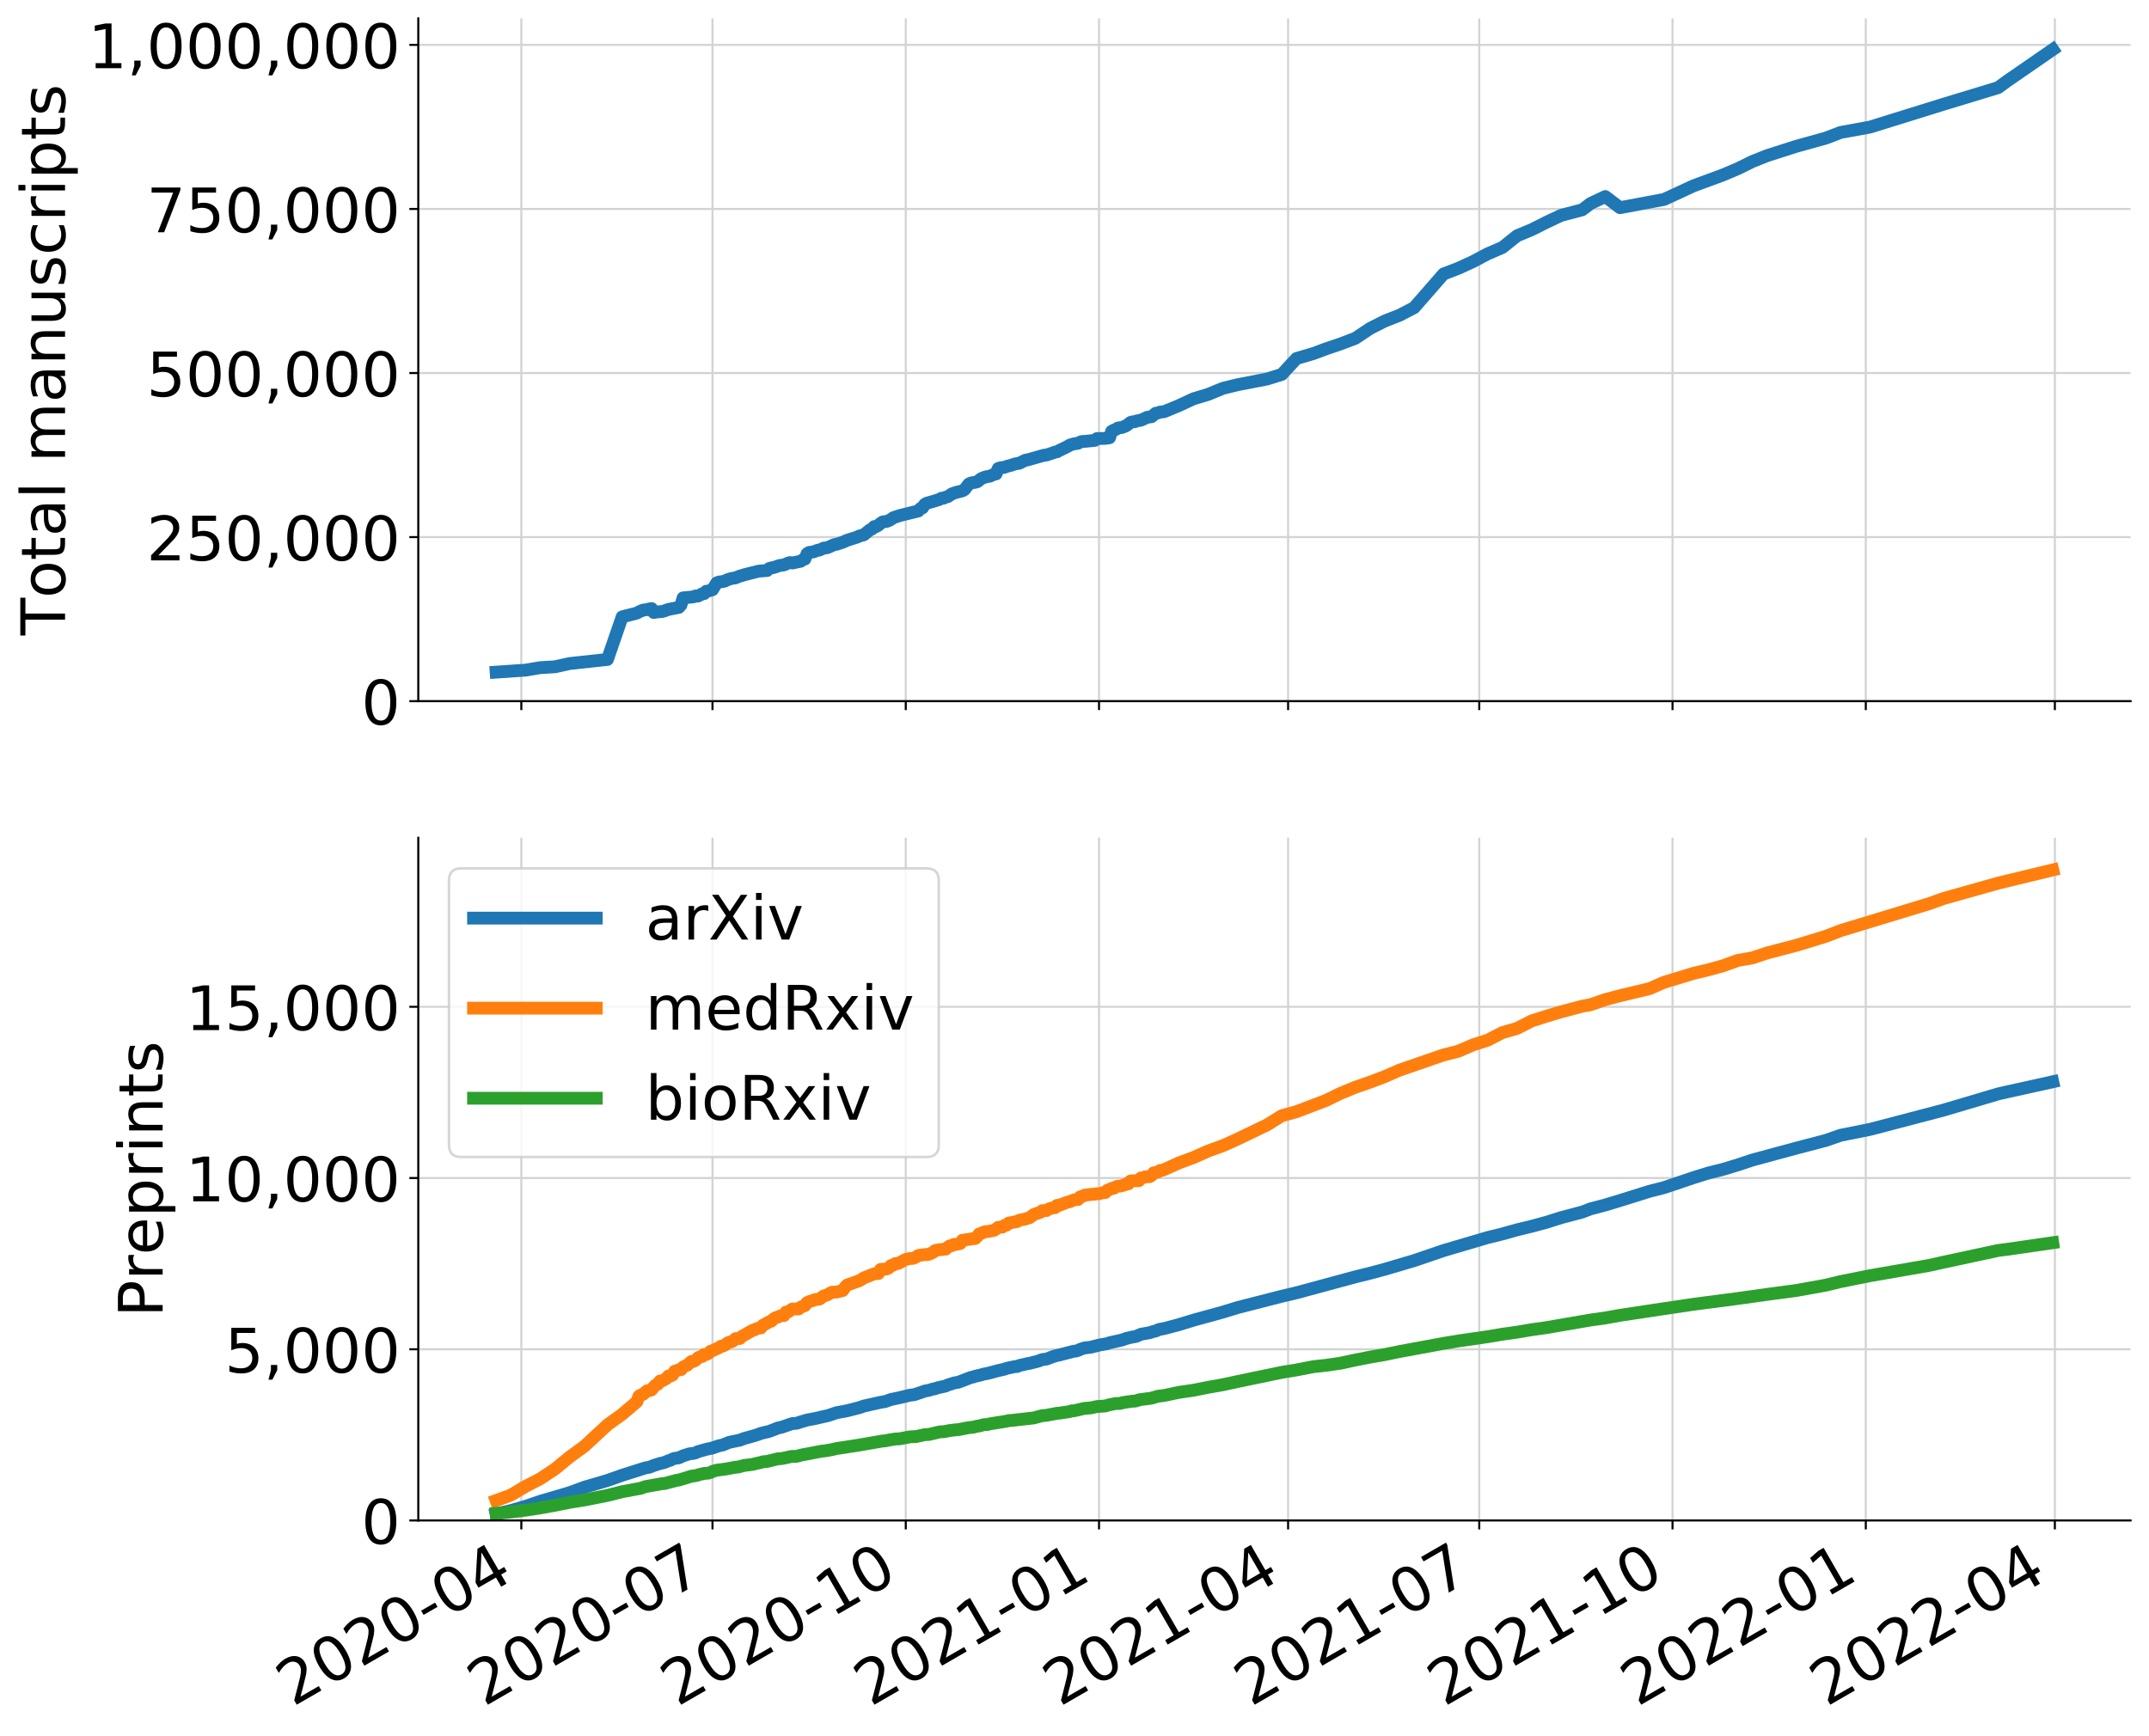 <?xml version="1.0" encoding="utf-8" standalone="no"?>
<!DOCTYPE svg PUBLIC "-//W3C//DTD SVG 1.1//EN"
  "http://www.w3.org/Graphics/SVG/1.1/DTD/svg11.dtd">
<!-- Created with matplotlib (https://matplotlib.org/) -->
<svg height="679.175pt" version="1.1" viewBox="0 0 840.372 679.175" width="840.372pt" xmlns="http://www.w3.org/2000/svg" xmlns:xlink="http://www.w3.org/1999/xlink">
 <defs>
  <style type="text/css">
*{stroke-linecap:butt;stroke-linejoin:round;}
  </style>
 </defs>
 <g id="figure_1">
  <g id="patch_1">
   <path d="M -0 679.175 
L 840.372 679.175 
L 840.372 0 
L -0 0 
z
" style="fill:#ffffff;"/>
  </g>
  <g id="axes_1">
   <g id="patch_2">
    <path d="M 163.572 274.255 
L 833.173 274.255 
L 833.173 7.2 
L 163.572 7.2 
z
" style="fill:#ffffff;"/>
   </g>
   <g id="matplotlib.axis_1">
    <g id="xtick_1">
     <g id="line2d_1">
      <path clip-path="url(#p33684231c6)" d="M 203.867 274.255 
L 203.867 7.2 
" style="fill:none;stroke:#d3d3d3;stroke-linecap:square;stroke-width:0.8;"/>
     </g>
     <g id="line2d_2">
      <defs>
       <path d="M 0 0 
L 0 3.5 
" id="m4f87664463" style="stroke:#000000;stroke-width:0.8;"/>
      </defs>
      <g>
       <use style="stroke:#000000;stroke-width:0.8;" x="203.867" xlink:href="#m4f87664463" y="274.255"/>
      </g>
     </g>
    </g>
    <g id="xtick_2">
     <g id="line2d_3">
      <path clip-path="url(#p33684231c6)" d="M 278.623 274.255 
L 278.623 7.2 
" style="fill:none;stroke:#d3d3d3;stroke-linecap:square;stroke-width:0.8;"/>
     </g>
     <g id="line2d_4">
      <g>
       <use style="stroke:#000000;stroke-width:0.8;" x="278.623" xlink:href="#m4f87664463" y="274.255"/>
      </g>
     </g>
    </g>
    <g id="xtick_3">
     <g id="line2d_5">
      <path clip-path="url(#p33684231c6)" d="M 354.2 274.255 
L 354.2 7.2 
" style="fill:none;stroke:#d3d3d3;stroke-linecap:square;stroke-width:0.8;"/>
     </g>
     <g id="line2d_6">
      <g>
       <use style="stroke:#000000;stroke-width:0.8;" x="354.2" xlink:href="#m4f87664463" y="274.255"/>
      </g>
     </g>
    </g>
    <g id="xtick_4">
     <g id="line2d_7">
      <path clip-path="url(#p33684231c6)" d="M 429.778 274.255 
L 429.778 7.2 
" style="fill:none;stroke:#d3d3d3;stroke-linecap:square;stroke-width:0.8;"/>
     </g>
     <g id="line2d_8">
      <g>
       <use style="stroke:#000000;stroke-width:0.8;" x="429.778" xlink:href="#m4f87664463" y="274.255"/>
      </g>
     </g>
    </g>
    <g id="xtick_5">
     <g id="line2d_9">
      <path clip-path="url(#p33684231c6)" d="M 503.712 274.255 
L 503.712 7.2 
" style="fill:none;stroke:#d3d3d3;stroke-linecap:square;stroke-width:0.8;"/>
     </g>
     <g id="line2d_10">
      <g>
       <use style="stroke:#000000;stroke-width:0.8;" x="503.712" xlink:href="#m4f87664463" y="274.255"/>
      </g>
     </g>
    </g>
    <g id="xtick_6">
     <g id="line2d_11">
      <path clip-path="url(#p33684231c6)" d="M 578.468 274.255 
L 578.468 7.2 
" style="fill:none;stroke:#d3d3d3;stroke-linecap:square;stroke-width:0.8;"/>
     </g>
     <g id="line2d_12">
      <g>
       <use style="stroke:#000000;stroke-width:0.8;" x="578.468" xlink:href="#m4f87664463" y="274.255"/>
      </g>
     </g>
    </g>
    <g id="xtick_7">
     <g id="line2d_13">
      <path clip-path="url(#p33684231c6)" d="M 654.046 274.255 
L 654.046 7.2 
" style="fill:none;stroke:#d3d3d3;stroke-linecap:square;stroke-width:0.8;"/>
     </g>
     <g id="line2d_14">
      <g>
       <use style="stroke:#000000;stroke-width:0.8;" x="654.046" xlink:href="#m4f87664463" y="274.255"/>
      </g>
     </g>
    </g>
    <g id="xtick_8">
     <g id="line2d_15">
      <path clip-path="url(#p33684231c6)" d="M 729.623 274.255 
L 729.623 7.2 
" style="fill:none;stroke:#d3d3d3;stroke-linecap:square;stroke-width:0.8;"/>
     </g>
     <g id="line2d_16">
      <g>
       <use style="stroke:#000000;stroke-width:0.8;" x="729.623" xlink:href="#m4f87664463" y="274.255"/>
      </g>
     </g>
    </g>
    <g id="xtick_9">
     <g id="line2d_17">
      <path clip-path="url(#p33684231c6)" d="M 803.558 274.255 
L 803.558 7.2 
" style="fill:none;stroke:#d3d3d3;stroke-linecap:square;stroke-width:0.8;"/>
     </g>
     <g id="line2d_18">
      <g>
       <use style="stroke:#000000;stroke-width:0.8;" x="803.558" xlink:href="#m4f87664463" y="274.255"/>
      </g>
     </g>
    </g>
   </g>
   <g id="matplotlib.axis_2">
    <g id="ytick_1">
     <g id="line2d_19">
      <path clip-path="url(#p33684231c6)" d="M 163.572 274.255 
L 833.173 274.255 
" style="fill:none;stroke:#d3d3d3;stroke-linecap:square;stroke-width:0.8;"/>
     </g>
     <g id="line2d_20">
      <defs>
       <path d="M 0 0 
L -3.5 0 
" id="ma3b018ac2d" style="stroke:#000000;stroke-width:0.8;"/>
      </defs>
      <g>
       <use style="stroke:#000000;stroke-width:0.8;" x="163.572" xlink:href="#ma3b018ac2d" y="274.255"/>
      </g>
     </g>
     <g id="text_1">
      <!-- 0 -->
      <defs>
       <path d="M 31.781 66.406 
Q 24.172 66.406 20.328 58.906 
Q 16.5 51.422 16.5 36.375 
Q 16.5 21.391 20.328 13.891 
Q 24.172 6.391 31.781 6.391 
Q 39.453 6.391 43.281 13.891 
Q 47.125 21.391 47.125 36.375 
Q 47.125 51.422 43.281 58.906 
Q 39.453 66.406 31.781 66.406 
z
M 31.781 74.219 
Q 44.047 74.219 50.516 64.516 
Q 56.984 54.828 56.984 36.375 
Q 56.984 17.969 50.516 8.266 
Q 44.047 -1.422 31.781 -1.422 
Q 19.531 -1.422 13.062 8.266 
Q 6.594 17.969 6.594 36.375 
Q 6.594 54.828 13.062 64.516 
Q 19.531 74.219 31.781 74.219 
z
" id="DejaVuSans-48"/>
      </defs>
      <g transform="translate(141.303 283.373)scale(0.24 -0.24)">
       <use xlink:href="#DejaVuSans-48"/>
      </g>
     </g>
    </g>
    <g id="ytick_2">
     <g id="line2d_21">
      <path clip-path="url(#p33684231c6)" d="M 163.572 210.081 
L 833.173 210.081 
" style="fill:none;stroke:#d3d3d3;stroke-linecap:square;stroke-width:0.8;"/>
     </g>
     <g id="line2d_22">
      <g>
       <use style="stroke:#000000;stroke-width:0.8;" x="163.572" xlink:href="#ma3b018ac2d" y="210.081"/>
      </g>
     </g>
     <g id="text_2">
      <!-- 250,000 -->
      <defs>
       <path d="M 19.188 8.297 
L 53.609 8.297 
L 53.609 0 
L 7.328 0 
L 7.328 8.297 
Q 12.938 14.109 22.625 23.891 
Q 32.328 33.688 34.812 36.531 
Q 39.547 41.844 41.422 45.531 
Q 43.312 49.219 43.312 52.781 
Q 43.312 58.594 39.234 62.25 
Q 35.156 65.922 28.609 65.922 
Q 23.969 65.922 18.812 64.312 
Q 13.672 62.703 7.812 59.422 
L 7.812 69.391 
Q 13.766 71.781 18.938 73 
Q 24.125 74.219 28.422 74.219 
Q 39.75 74.219 46.484 68.547 
Q 53.219 62.891 53.219 53.422 
Q 53.219 48.922 51.531 44.891 
Q 49.859 40.875 45.406 35.406 
Q 44.188 33.984 37.641 27.219 
Q 31.109 20.453 19.188 8.297 
z
" id="DejaVuSans-50"/>
       <path d="M 10.797 72.906 
L 49.516 72.906 
L 49.516 64.594 
L 19.828 64.594 
L 19.828 46.734 
Q 21.969 47.469 24.109 47.828 
Q 26.266 48.188 28.422 48.188 
Q 40.625 48.188 47.75 41.5 
Q 54.891 34.812 54.891 23.391 
Q 54.891 11.625 47.562 5.094 
Q 40.234 -1.422 26.906 -1.422 
Q 22.312 -1.422 17.547 -0.641 
Q 12.797 0.141 7.719 1.703 
L 7.719 11.625 
Q 12.109 9.234 16.797 8.062 
Q 21.484 6.891 26.703 6.891 
Q 35.156 6.891 40.078 11.328 
Q 45.016 15.766 45.016 23.391 
Q 45.016 31 40.078 35.438 
Q 35.156 39.891 26.703 39.891 
Q 22.75 39.891 18.812 39.016 
Q 14.891 38.141 10.797 36.281 
z
" id="DejaVuSans-53"/>
       <path d="M 11.719 12.406 
L 22.016 12.406 
L 22.016 4 
L 14.016 -11.625 
L 7.719 -11.625 
L 11.719 4 
z
" id="DejaVuSans-44"/>
      </defs>
      <g transform="translate(57.325 219.199)scale(0.24 -0.24)">
       <use xlink:href="#DejaVuSans-50"/>
       <use x="63.623" xlink:href="#DejaVuSans-53"/>
       <use x="127.246" xlink:href="#DejaVuSans-48"/>
       <use x="190.869" xlink:href="#DejaVuSans-44"/>
       <use x="222.656" xlink:href="#DejaVuSans-48"/>
       <use x="286.279" xlink:href="#DejaVuSans-48"/>
       <use x="349.902" xlink:href="#DejaVuSans-48"/>
      </g>
     </g>
    </g>
    <g id="ytick_3">
     <g id="line2d_23">
      <path clip-path="url(#p33684231c6)" d="M 163.572 145.907 
L 833.173 145.907 
" style="fill:none;stroke:#d3d3d3;stroke-linecap:square;stroke-width:0.8;"/>
     </g>
     <g id="line2d_24">
      <g>
       <use style="stroke:#000000;stroke-width:0.8;" x="163.572" xlink:href="#ma3b018ac2d" y="145.907"/>
      </g>
     </g>
     <g id="text_3">
      <!-- 500,000 -->
      <g transform="translate(57.325 155.025)scale(0.24 -0.24)">
       <use xlink:href="#DejaVuSans-53"/>
       <use x="63.623" xlink:href="#DejaVuSans-48"/>
       <use x="127.246" xlink:href="#DejaVuSans-48"/>
       <use x="190.869" xlink:href="#DejaVuSans-44"/>
       <use x="222.656" xlink:href="#DejaVuSans-48"/>
       <use x="286.279" xlink:href="#DejaVuSans-48"/>
       <use x="349.902" xlink:href="#DejaVuSans-48"/>
      </g>
     </g>
    </g>
    <g id="ytick_4">
     <g id="line2d_25">
      <path clip-path="url(#p33684231c6)" d="M 163.572 81.733 
L 833.173 81.733 
" style="fill:none;stroke:#d3d3d3;stroke-linecap:square;stroke-width:0.8;"/>
     </g>
     <g id="line2d_26">
      <g>
       <use style="stroke:#000000;stroke-width:0.8;" x="163.572" xlink:href="#ma3b018ac2d" y="81.733"/>
      </g>
     </g>
     <g id="text_4">
      <!-- 750,000 -->
      <defs>
       <path d="M 8.203 72.906 
L 55.078 72.906 
L 55.078 68.703 
L 28.609 0 
L 18.312 0 
L 43.219 64.594 
L 8.203 64.594 
z
" id="DejaVuSans-55"/>
      </defs>
      <g transform="translate(57.325 90.851)scale(0.24 -0.24)">
       <use xlink:href="#DejaVuSans-55"/>
       <use x="63.623" xlink:href="#DejaVuSans-53"/>
       <use x="127.246" xlink:href="#DejaVuSans-48"/>
       <use x="190.869" xlink:href="#DejaVuSans-44"/>
       <use x="222.656" xlink:href="#DejaVuSans-48"/>
       <use x="286.279" xlink:href="#DejaVuSans-48"/>
       <use x="349.902" xlink:href="#DejaVuSans-48"/>
      </g>
     </g>
    </g>
    <g id="ytick_5">
     <g id="line2d_27">
      <path clip-path="url(#p33684231c6)" d="M 163.572 17.559 
L 833.173 17.559 
" style="fill:none;stroke:#d3d3d3;stroke-linecap:square;stroke-width:0.8;"/>
     </g>
     <g id="line2d_28">
      <g>
       <use style="stroke:#000000;stroke-width:0.8;" x="163.572" xlink:href="#ma3b018ac2d" y="17.559"/>
      </g>
     </g>
     <g id="text_5">
      <!-- 1,000,000 -->
      <defs>
       <path d="M 12.406 8.297 
L 28.516 8.297 
L 28.516 63.922 
L 10.984 60.406 
L 10.984 69.391 
L 28.422 72.906 
L 38.281 72.906 
L 38.281 8.297 
L 54.391 8.297 
L 54.391 0 
L 12.406 0 
z
" id="DejaVuSans-49"/>
      </defs>
      <g transform="translate(34.428 26.677)scale(0.24 -0.24)">
       <use xlink:href="#DejaVuSans-49"/>
       <use x="63.623" xlink:href="#DejaVuSans-44"/>
       <use x="95.41" xlink:href="#DejaVuSans-48"/>
       <use x="159.033" xlink:href="#DejaVuSans-48"/>
       <use x="222.656" xlink:href="#DejaVuSans-48"/>
       <use x="286.279" xlink:href="#DejaVuSans-44"/>
       <use x="318.066" xlink:href="#DejaVuSans-48"/>
       <use x="381.689" xlink:href="#DejaVuSans-48"/>
       <use x="445.312" xlink:href="#DejaVuSans-48"/>
      </g>
     </g>
    </g>
    <g id="text_6">
     <!-- Total manuscripts -->
     <defs>
      <path d="M -0.297 72.906 
L 61.375 72.906 
L 61.375 64.594 
L 35.5 64.594 
L 35.5 0 
L 25.594 0 
L 25.594 64.594 
L -0.297 64.594 
z
" id="DejaVuSans-84"/>
      <path d="M 30.609 48.391 
Q 23.391 48.391 19.188 42.75 
Q 14.984 37.109 14.984 27.297 
Q 14.984 17.484 19.156 11.844 
Q 23.344 6.203 30.609 6.203 
Q 37.797 6.203 41.984 11.859 
Q 46.188 17.531 46.188 27.297 
Q 46.188 37.016 41.984 42.703 
Q 37.797 48.391 30.609 48.391 
z
M 30.609 56 
Q 42.328 56 49.016 48.375 
Q 55.719 40.766 55.719 27.297 
Q 55.719 13.875 49.016 6.219 
Q 42.328 -1.422 30.609 -1.422 
Q 18.844 -1.422 12.172 6.219 
Q 5.516 13.875 5.516 27.297 
Q 5.516 40.766 12.172 48.375 
Q 18.844 56 30.609 56 
z
" id="DejaVuSans-111"/>
      <path d="M 18.312 70.219 
L 18.312 54.688 
L 36.812 54.688 
L 36.812 47.703 
L 18.312 47.703 
L 18.312 18.016 
Q 18.312 11.328 20.141 9.422 
Q 21.969 7.516 27.594 7.516 
L 36.812 7.516 
L 36.812 0 
L 27.594 0 
Q 17.188 0 13.234 3.875 
Q 9.281 7.766 9.281 18.016 
L 9.281 47.703 
L 2.688 47.703 
L 2.688 54.688 
L 9.281 54.688 
L 9.281 70.219 
z
" id="DejaVuSans-116"/>
      <path d="M 34.281 27.484 
Q 23.391 27.484 19.188 25 
Q 14.984 22.516 14.984 16.5 
Q 14.984 11.719 18.141 8.906 
Q 21.297 6.109 26.703 6.109 
Q 34.188 6.109 38.703 11.406 
Q 43.219 16.703 43.219 25.484 
L 43.219 27.484 
z
M 52.203 31.203 
L 52.203 0 
L 43.219 0 
L 43.219 8.297 
Q 40.141 3.328 35.547 0.953 
Q 30.953 -1.422 24.312 -1.422 
Q 15.922 -1.422 10.953 3.297 
Q 6 8.016 6 15.922 
Q 6 25.141 12.172 29.828 
Q 18.359 34.516 30.609 34.516 
L 43.219 34.516 
L 43.219 35.406 
Q 43.219 41.609 39.141 45 
Q 35.062 48.391 27.688 48.391 
Q 23 48.391 18.547 47.266 
Q 14.109 46.141 10.016 43.891 
L 10.016 52.203 
Q 14.938 54.109 19.578 55.047 
Q 24.219 56 28.609 56 
Q 40.484 56 46.344 49.844 
Q 52.203 43.703 52.203 31.203 
z
" id="DejaVuSans-97"/>
      <path d="M 9.422 75.984 
L 18.406 75.984 
L 18.406 0 
L 9.422 0 
z
" id="DejaVuSans-108"/>
      <path id="DejaVuSans-32"/>
      <path d="M 52 44.188 
Q 55.375 50.25 60.062 53.125 
Q 64.75 56 71.094 56 
Q 79.641 56 84.281 50.016 
Q 88.922 44.047 88.922 33.016 
L 88.922 0 
L 79.891 0 
L 79.891 32.719 
Q 79.891 40.578 77.094 44.375 
Q 74.312 48.188 68.609 48.188 
Q 61.625 48.188 57.562 43.547 
Q 53.516 38.922 53.516 30.906 
L 53.516 0 
L 44.484 0 
L 44.484 32.719 
Q 44.484 40.625 41.703 44.406 
Q 38.922 48.188 33.109 48.188 
Q 26.219 48.188 22.156 43.531 
Q 18.109 38.875 18.109 30.906 
L 18.109 0 
L 9.078 0 
L 9.078 54.688 
L 18.109 54.688 
L 18.109 46.188 
Q 21.188 51.219 25.484 53.609 
Q 29.781 56 35.688 56 
Q 41.656 56 45.828 52.969 
Q 50 49.953 52 44.188 
z
" id="DejaVuSans-109"/>
      <path d="M 54.891 33.016 
L 54.891 0 
L 45.906 0 
L 45.906 32.719 
Q 45.906 40.484 42.875 44.328 
Q 39.844 48.188 33.797 48.188 
Q 26.516 48.188 22.312 43.547 
Q 18.109 38.922 18.109 30.906 
L 18.109 0 
L 9.078 0 
L 9.078 54.688 
L 18.109 54.688 
L 18.109 46.188 
Q 21.344 51.125 25.703 53.562 
Q 30.078 56 35.797 56 
Q 45.219 56 50.047 50.172 
Q 54.891 44.344 54.891 33.016 
z
" id="DejaVuSans-110"/>
      <path d="M 8.5 21.578 
L 8.5 54.688 
L 17.484 54.688 
L 17.484 21.922 
Q 17.484 14.156 20.5 10.266 
Q 23.531 6.391 29.594 6.391 
Q 36.859 6.391 41.078 11.031 
Q 45.312 15.672 45.312 23.688 
L 45.312 54.688 
L 54.297 54.688 
L 54.297 0 
L 45.312 0 
L 45.312 8.406 
Q 42.047 3.422 37.719 1 
Q 33.406 -1.422 27.688 -1.422 
Q 18.266 -1.422 13.375 4.438 
Q 8.5 10.297 8.5 21.578 
z
M 31.109 56 
z
" id="DejaVuSans-117"/>
      <path d="M 44.281 53.078 
L 44.281 44.578 
Q 40.484 46.531 36.375 47.5 
Q 32.281 48.484 27.875 48.484 
Q 21.188 48.484 17.844 46.438 
Q 14.5 44.391 14.5 40.281 
Q 14.5 37.156 16.891 35.375 
Q 19.281 33.594 26.516 31.984 
L 29.594 31.297 
Q 39.156 29.25 43.188 25.516 
Q 47.219 21.781 47.219 15.094 
Q 47.219 7.469 41.188 3.016 
Q 35.156 -1.422 24.609 -1.422 
Q 20.219 -1.422 15.453 -0.562 
Q 10.688 0.297 5.422 2 
L 5.422 11.281 
Q 10.406 8.688 15.234 7.391 
Q 20.062 6.109 24.812 6.109 
Q 31.156 6.109 34.562 8.281 
Q 37.984 10.453 37.984 14.406 
Q 37.984 18.062 35.516 20.016 
Q 33.062 21.969 24.703 23.781 
L 21.578 24.516 
Q 13.234 26.266 9.516 29.906 
Q 5.812 33.547 5.812 39.891 
Q 5.812 47.609 11.281 51.797 
Q 16.75 56 26.812 56 
Q 31.781 56 36.172 55.266 
Q 40.578 54.547 44.281 53.078 
z
" id="DejaVuSans-115"/>
      <path d="M 48.781 52.594 
L 48.781 44.188 
Q 44.969 46.297 41.141 47.344 
Q 37.312 48.391 33.406 48.391 
Q 24.656 48.391 19.812 42.844 
Q 14.984 37.312 14.984 27.297 
Q 14.984 17.281 19.812 11.734 
Q 24.656 6.203 33.406 6.203 
Q 37.312 6.203 41.141 7.25 
Q 44.969 8.297 48.781 10.406 
L 48.781 2.094 
Q 45.016 0.344 40.984 -0.531 
Q 36.969 -1.422 32.422 -1.422 
Q 20.062 -1.422 12.781 6.344 
Q 5.516 14.109 5.516 27.297 
Q 5.516 40.672 12.859 48.328 
Q 20.219 56 33.016 56 
Q 37.156 56 41.109 55.141 
Q 45.062 54.297 48.781 52.594 
z
" id="DejaVuSans-99"/>
      <path d="M 41.109 46.297 
Q 39.594 47.172 37.812 47.578 
Q 36.031 48 33.891 48 
Q 26.266 48 22.188 43.047 
Q 18.109 38.094 18.109 28.812 
L 18.109 0 
L 9.078 0 
L 9.078 54.688 
L 18.109 54.688 
L 18.109 46.188 
Q 20.953 51.172 25.484 53.578 
Q 30.031 56 36.531 56 
Q 37.453 56 38.578 55.875 
Q 39.703 55.766 41.062 55.516 
z
" id="DejaVuSans-114"/>
      <path d="M 9.422 54.688 
L 18.406 54.688 
L 18.406 0 
L 9.422 0 
z
M 9.422 75.984 
L 18.406 75.984 
L 18.406 64.594 
L 9.422 64.594 
z
" id="DejaVuSans-105"/>
      <path d="M 18.109 8.203 
L 18.109 -20.797 
L 9.078 -20.797 
L 9.078 54.688 
L 18.109 54.688 
L 18.109 46.391 
Q 20.953 51.266 25.266 53.625 
Q 29.594 56 35.594 56 
Q 45.562 56 51.781 48.094 
Q 58.016 40.188 58.016 27.297 
Q 58.016 14.406 51.781 6.484 
Q 45.562 -1.422 35.594 -1.422 
Q 29.594 -1.422 25.266 0.953 
Q 20.953 3.328 18.109 8.203 
z
M 48.688 27.297 
Q 48.688 37.203 44.609 42.844 
Q 40.531 48.484 33.406 48.484 
Q 26.266 48.484 22.188 42.844 
Q 18.109 37.203 18.109 27.297 
Q 18.109 17.391 22.188 11.75 
Q 26.266 6.109 33.406 6.109 
Q 40.531 6.109 44.609 11.75 
Q 48.688 17.391 48.688 27.297 
z
" id="DejaVuSans-112"/>
     </defs>
     <g transform="translate(25.436 248.515)rotate(-90)scale(0.24 -0.24)">
      <use xlink:href="#DejaVuSans-84"/>
      <use x="60.818" xlink:href="#DejaVuSans-111"/>
      <use x="122" xlink:href="#DejaVuSans-116"/>
      <use x="161.209" xlink:href="#DejaVuSans-97"/>
      <use x="222.488" xlink:href="#DejaVuSans-108"/>
      <use x="250.271" xlink:href="#DejaVuSans-32"/>
      <use x="282.059" xlink:href="#DejaVuSans-109"/>
      <use x="379.471" xlink:href="#DejaVuSans-97"/>
      <use x="440.75" xlink:href="#DejaVuSans-110"/>
      <use x="504.129" xlink:href="#DejaVuSans-117"/>
      <use x="567.508" xlink:href="#DejaVuSans-115"/>
      <use x="619.607" xlink:href="#DejaVuSans-99"/>
      <use x="674.588" xlink:href="#DejaVuSans-114"/>
      <use x="715.701" xlink:href="#DejaVuSans-105"/>
      <use x="743.484" xlink:href="#DejaVuSans-112"/>
      <use x="806.961" xlink:href="#DejaVuSans-116"/>
      <use x="846.17" xlink:href="#DejaVuSans-115"/>
     </g>
    </g>
   </g>
   <g id="line2d_29">
    <path clip-path="url(#p33684231c6)" d="M 194.009 262.903 
L 205.51 262.113 
L 211.26 261.143 
L 217.011 260.804 
L 222.761 259.529 
L 237.548 257.936 
L 243.299 241.271 
L 249.049 239.804 
L 249.87 239.327 
L 251.513 238.623 
L 252.335 238.558 
L 253.978 238.181 
L 254.799 238.033 
L 255.621 239.562 
L 257.264 239.323 
L 258.907 239.194 
L 259.728 238.982 
L 261.371 238.371 
L 265.479 237.571 
L 266.3 236.642 
L 267.122 233.852 
L 271.229 233.454 
L 272.051 233.092 
L 272.872 233.162 
L 273.694 232.782 
L 274.515 232.274 
L 275.337 232.199 
L 276.158 231.266 
L 276.98 231.175 
L 278.623 230.662 
L 280.266 228.01 
L 281.087 227.676 
L 282.73 227.452 
L 283.552 227.243 
L 284.373 226.784 
L 286.016 226.271 
L 287.659 226.012 
L 289.302 225.316 
L 290.124 225.135 
L 290.945 224.838 
L 296.696 223.396 
L 299.982 223.149 
L 300.803 222.366 
L 301.625 222.113 
L 302.446 222.011 
L 304.089 221.45 
L 304.911 221.185 
L 306.554 220.966 
L 308.197 220.245 
L 309.018 220.032 
L 309.84 220.211 
L 313.126 219.525 
L 313.947 218.93 
L 314.769 218.659 
L 315.59 216.587 
L 316.412 216.084 
L 318.055 215.87 
L 319.697 215.242 
L 320.519 215.132 
L 322.162 214.372 
L 322.983 214.306 
L 323.805 214.115 
L 326.269 212.988 
L 327.091 212.904 
L 329.555 212.092 
L 331.198 211.35 
L 335.306 210.038 
L 336.127 209.636 
L 337.77 209.194 
L 340.235 207.223 
L 341.056 206.868 
L 341.878 205.955 
L 342.699 205.929 
L 343.521 205.418 
L 344.342 204.707 
L 345.164 204.166 
L 346.807 203.912 
L 347.628 203.594 
L 348.45 203.145 
L 349.271 202.515 
L 351.736 201.683 
L 359.129 199.858 
L 359.951 198.889 
L 360.772 198.647 
L 361.594 197.292 
L 362.415 196.818 
L 364.88 196.129 
L 367.344 195.357 
L 368.166 194.883 
L 368.987 194.852 
L 369.809 194.465 
L 370.63 194.264 
L 372.273 193.152 
L 373.916 192.59 
L 376.381 191.979 
L 377.202 191.485 
L 378.845 189.339 
L 379.667 188.914 
L 381.31 188.651 
L 382.131 188.446 
L 383.774 187.175 
L 385.417 186.538 
L 387.06 186.269 
L 388.703 185.522 
L 389.525 185.371 
L 390.346 183.255 
L 391.167 182.987 
L 392.81 182.772 
L 393.632 182.442 
L 395.275 182.02 
L 396.918 181.456 
L 398.561 181.205 
L 401.025 179.987 
L 401.847 179.881 
L 407.597 178.248 
L 408.419 178.022 
L 409.24 177.97 
L 411.705 177.161 
L 412.526 176.818 
L 413.348 176.717 
L 414.169 176.244 
L 417.455 174.645 
L 418.277 174.121 
L 419.92 173.607 
L 421.563 173.381 
L 422.384 172.934 
L 423.206 172.667 
L 424.027 172.657 
L 428.135 172.249 
L 428.956 171.546 
L 432.242 171.467 
L 433.885 171.213 
L 434.707 168.711 
L 435.528 168.24 
L 436.35 167.978 
L 437.171 167.418 
L 438.814 167.176 
L 440.457 166.483 
L 442.1 165.231 
L 442.922 164.99 
L 443.743 164.955 
L 444.565 164.622 
L 446.208 164.344 
L 447.851 163.572 
L 448.672 163.217 
L 450.315 162.996 
L 451.958 161.624 
L 452.78 161.535 
L 453.601 161.193 
L 455.244 161.018 
L 460.995 158.643 
L 466.745 155.977 
L 472.495 154.244 
L 478.246 151.868 
L 483.996 150.471 
L 495.497 148.242 
L 501.248 146.444 
L 506.998 140.219 
L 513.57 138.296 
L 518.499 136.456 
L 524.25 134.508 
L 530 132.321 
L 535.75 128.492 
L 541.501 125.562 
L 547.251 123.328 
L 553.002 120.336 
L 564.503 107.164 
L 570.253 104.963 
L 576.004 102.327 
L 581.754 99.279 
L 587.505 96.806 
L 593.255 92.218 
L 599.006 89.821 
L 604.756 86.93 
L 610.506 84.222 
L 618.721 82.066 
L 622.007 79.589 
L 627.758 76.874 
L 633.508 81.234 
L 650.76 77.999 
L 662.261 72.68 
L 673.762 68.431 
L 679.512 66.008 
L 685.262 63.179 
L 691.013 60.878 
L 702.514 57.199 
L 714.015 54.008 
L 719.765 51.801 
L 731.266 49.706 
L 760.018 40.765 
L 781.377 34.277 
L 784.663 31.86 
L 802.736 19.376 
L 802.736 19.376 
" style="fill:none;stroke:#1f77b4;stroke-linecap:square;stroke-width:5;"/>
   </g>
   <g id="patch_3">
    <path d="M 163.572 274.255 
L 163.572 7.2 
" style="fill:none;stroke:#000000;stroke-linecap:square;stroke-linejoin:miter;stroke-width:0.8;"/>
   </g>
   <g id="patch_4">
    <path d="M 163.572 274.255 
L 833.173 274.255 
" style="fill:none;stroke:#000000;stroke-linecap:square;stroke-linejoin:miter;stroke-width:0.8;"/>
   </g>
  </g>
  <g id="axes_2">
   <g id="patch_5">
    <path d="M 163.572 594.72 
L 833.173 594.72 
L 833.173 327.665 
L 163.572 327.665 
z
" style="fill:#ffffff;"/>
   </g>
   <g id="matplotlib.axis_3">
    <g id="xtick_10">
     <g id="line2d_30">
      <path clip-path="url(#p2889d3eb5b)" d="M 203.867 594.72 
L 203.867 327.665 
" style="fill:none;stroke:#d3d3d3;stroke-linecap:square;stroke-width:0.8;"/>
     </g>
     <g id="line2d_31">
      <g>
       <use style="stroke:#000000;stroke-width:0.8;" x="203.867" xlink:href="#m4f87664463" y="594.72"/>
      </g>
     </g>
     <g id="text_7">
      <!-- 2020-04 -->
      <defs>
       <path d="M 4.891 31.391 
L 31.203 31.391 
L 31.203 23.391 
L 4.891 23.391 
z
" id="DejaVuSans-45"/>
       <path d="M 37.797 64.312 
L 12.891 25.391 
L 37.797 25.391 
z
M 35.203 72.906 
L 47.609 72.906 
L 47.609 25.391 
L 58.016 25.391 
L 58.016 17.188 
L 47.609 17.188 
L 47.609 0 
L 37.797 0 
L 37.797 17.188 
L 4.891 17.188 
L 4.891 26.703 
z
" id="DejaVuSans-52"/>
      </defs>
      <g transform="translate(114.527 667.652)rotate(-30)scale(0.24 -0.24)">
       <use xlink:href="#DejaVuSans-50"/>
       <use x="63.623" xlink:href="#DejaVuSans-48"/>
       <use x="127.246" xlink:href="#DejaVuSans-50"/>
       <use x="190.869" xlink:href="#DejaVuSans-48"/>
       <use x="254.492" xlink:href="#DejaVuSans-45"/>
       <use x="290.576" xlink:href="#DejaVuSans-48"/>
       <use x="354.199" xlink:href="#DejaVuSans-52"/>
      </g>
     </g>
    </g>
    <g id="xtick_11">
     <g id="line2d_32">
      <path clip-path="url(#p2889d3eb5b)" d="M 278.623 594.72 
L 278.623 327.665 
" style="fill:none;stroke:#d3d3d3;stroke-linecap:square;stroke-width:0.8;"/>
     </g>
     <g id="line2d_33">
      <g>
       <use style="stroke:#000000;stroke-width:0.8;" x="278.623" xlink:href="#m4f87664463" y="594.72"/>
      </g>
     </g>
     <g id="text_8">
      <!-- 2020-07 -->
      <g transform="translate(189.283 667.652)rotate(-30)scale(0.24 -0.24)">
       <use xlink:href="#DejaVuSans-50"/>
       <use x="63.623" xlink:href="#DejaVuSans-48"/>
       <use x="127.246" xlink:href="#DejaVuSans-50"/>
       <use x="190.869" xlink:href="#DejaVuSans-48"/>
       <use x="254.492" xlink:href="#DejaVuSans-45"/>
       <use x="290.576" xlink:href="#DejaVuSans-48"/>
       <use x="354.199" xlink:href="#DejaVuSans-55"/>
      </g>
     </g>
    </g>
    <g id="xtick_12">
     <g id="line2d_34">
      <path clip-path="url(#p2889d3eb5b)" d="M 354.2 594.72 
L 354.2 327.665 
" style="fill:none;stroke:#d3d3d3;stroke-linecap:square;stroke-width:0.8;"/>
     </g>
     <g id="line2d_35">
      <g>
       <use style="stroke:#000000;stroke-width:0.8;" x="354.2" xlink:href="#m4f87664463" y="594.72"/>
      </g>
     </g>
     <g id="text_9">
      <!-- 2020-10 -->
      <g transform="translate(264.861 667.652)rotate(-30)scale(0.24 -0.24)">
       <use xlink:href="#DejaVuSans-50"/>
       <use x="63.623" xlink:href="#DejaVuSans-48"/>
       <use x="127.246" xlink:href="#DejaVuSans-50"/>
       <use x="190.869" xlink:href="#DejaVuSans-48"/>
       <use x="254.492" xlink:href="#DejaVuSans-45"/>
       <use x="290.576" xlink:href="#DejaVuSans-49"/>
       <use x="354.199" xlink:href="#DejaVuSans-48"/>
      </g>
     </g>
    </g>
    <g id="xtick_13">
     <g id="line2d_36">
      <path clip-path="url(#p2889d3eb5b)" d="M 429.778 594.72 
L 429.778 327.665 
" style="fill:none;stroke:#d3d3d3;stroke-linecap:square;stroke-width:0.8;"/>
     </g>
     <g id="line2d_37">
      <g>
       <use style="stroke:#000000;stroke-width:0.8;" x="429.778" xlink:href="#m4f87664463" y="594.72"/>
      </g>
     </g>
     <g id="text_10">
      <!-- 2021-01 -->
      <g transform="translate(340.438 667.652)rotate(-30)scale(0.24 -0.24)">
       <use xlink:href="#DejaVuSans-50"/>
       <use x="63.623" xlink:href="#DejaVuSans-48"/>
       <use x="127.246" xlink:href="#DejaVuSans-50"/>
       <use x="190.869" xlink:href="#DejaVuSans-49"/>
       <use x="254.492" xlink:href="#DejaVuSans-45"/>
       <use x="290.576" xlink:href="#DejaVuSans-48"/>
       <use x="354.199" xlink:href="#DejaVuSans-49"/>
      </g>
     </g>
    </g>
    <g id="xtick_14">
     <g id="line2d_38">
      <path clip-path="url(#p2889d3eb5b)" d="M 503.712 594.72 
L 503.712 327.665 
" style="fill:none;stroke:#d3d3d3;stroke-linecap:square;stroke-width:0.8;"/>
     </g>
     <g id="line2d_39">
      <g>
       <use style="stroke:#000000;stroke-width:0.8;" x="503.712" xlink:href="#m4f87664463" y="594.72"/>
      </g>
     </g>
     <g id="text_11">
      <!-- 2021-04 -->
      <g transform="translate(414.373 667.652)rotate(-30)scale(0.24 -0.24)">
       <use xlink:href="#DejaVuSans-50"/>
       <use x="63.623" xlink:href="#DejaVuSans-48"/>
       <use x="127.246" xlink:href="#DejaVuSans-50"/>
       <use x="190.869" xlink:href="#DejaVuSans-49"/>
       <use x="254.492" xlink:href="#DejaVuSans-45"/>
       <use x="290.576" xlink:href="#DejaVuSans-48"/>
       <use x="354.199" xlink:href="#DejaVuSans-52"/>
      </g>
     </g>
    </g>
    <g id="xtick_15">
     <g id="line2d_40">
      <path clip-path="url(#p2889d3eb5b)" d="M 578.468 594.72 
L 578.468 327.665 
" style="fill:none;stroke:#d3d3d3;stroke-linecap:square;stroke-width:0.8;"/>
     </g>
     <g id="line2d_41">
      <g>
       <use style="stroke:#000000;stroke-width:0.8;" x="578.468" xlink:href="#m4f87664463" y="594.72"/>
      </g>
     </g>
     <g id="text_12">
      <!-- 2021-07 -->
      <g transform="translate(489.129 667.652)rotate(-30)scale(0.24 -0.24)">
       <use xlink:href="#DejaVuSans-50"/>
       <use x="63.623" xlink:href="#DejaVuSans-48"/>
       <use x="127.246" xlink:href="#DejaVuSans-50"/>
       <use x="190.869" xlink:href="#DejaVuSans-49"/>
       <use x="254.492" xlink:href="#DejaVuSans-45"/>
       <use x="290.576" xlink:href="#DejaVuSans-48"/>
       <use x="354.199" xlink:href="#DejaVuSans-55"/>
      </g>
     </g>
    </g>
    <g id="xtick_16">
     <g id="line2d_42">
      <path clip-path="url(#p2889d3eb5b)" d="M 654.046 594.72 
L 654.046 327.665 
" style="fill:none;stroke:#d3d3d3;stroke-linecap:square;stroke-width:0.8;"/>
     </g>
     <g id="line2d_43">
      <g>
       <use style="stroke:#000000;stroke-width:0.8;" x="654.046" xlink:href="#m4f87664463" y="594.72"/>
      </g>
     </g>
     <g id="text_13">
      <!-- 2021-10 -->
      <g transform="translate(564.706 667.652)rotate(-30)scale(0.24 -0.24)">
       <use xlink:href="#DejaVuSans-50"/>
       <use x="63.623" xlink:href="#DejaVuSans-48"/>
       <use x="127.246" xlink:href="#DejaVuSans-50"/>
       <use x="190.869" xlink:href="#DejaVuSans-49"/>
       <use x="254.492" xlink:href="#DejaVuSans-45"/>
       <use x="290.576" xlink:href="#DejaVuSans-49"/>
       <use x="354.199" xlink:href="#DejaVuSans-48"/>
      </g>
     </g>
    </g>
    <g id="xtick_17">
     <g id="line2d_44">
      <path clip-path="url(#p2889d3eb5b)" d="M 729.623 594.72 
L 729.623 327.665 
" style="fill:none;stroke:#d3d3d3;stroke-linecap:square;stroke-width:0.8;"/>
     </g>
     <g id="line2d_45">
      <g>
       <use style="stroke:#000000;stroke-width:0.8;" x="729.623" xlink:href="#m4f87664463" y="594.72"/>
      </g>
     </g>
     <g id="text_14">
      <!-- 2022-01 -->
      <g transform="translate(640.284 667.652)rotate(-30)scale(0.24 -0.24)">
       <use xlink:href="#DejaVuSans-50"/>
       <use x="63.623" xlink:href="#DejaVuSans-48"/>
       <use x="127.246" xlink:href="#DejaVuSans-50"/>
       <use x="190.869" xlink:href="#DejaVuSans-50"/>
       <use x="254.492" xlink:href="#DejaVuSans-45"/>
       <use x="290.576" xlink:href="#DejaVuSans-48"/>
       <use x="354.199" xlink:href="#DejaVuSans-49"/>
      </g>
     </g>
    </g>
    <g id="xtick_18">
     <g id="line2d_46">
      <path clip-path="url(#p2889d3eb5b)" d="M 803.558 594.72 
L 803.558 327.665 
" style="fill:none;stroke:#d3d3d3;stroke-linecap:square;stroke-width:0.8;"/>
     </g>
     <g id="line2d_47">
      <g>
       <use style="stroke:#000000;stroke-width:0.8;" x="803.558" xlink:href="#m4f87664463" y="594.72"/>
      </g>
     </g>
     <g id="text_15">
      <!-- 2022-04 -->
      <g transform="translate(714.218 667.652)rotate(-30)scale(0.24 -0.24)">
       <use xlink:href="#DejaVuSans-50"/>
       <use x="63.623" xlink:href="#DejaVuSans-48"/>
       <use x="127.246" xlink:href="#DejaVuSans-50"/>
       <use x="190.869" xlink:href="#DejaVuSans-50"/>
       <use x="254.492" xlink:href="#DejaVuSans-45"/>
       <use x="290.576" xlink:href="#DejaVuSans-48"/>
       <use x="354.199" xlink:href="#DejaVuSans-52"/>
      </g>
     </g>
    </g>
   </g>
   <g id="matplotlib.axis_4">
    <g id="ytick_6">
     <g id="line2d_48">
      <path clip-path="url(#p2889d3eb5b)" d="M 163.572 594.72 
L 833.173 594.72 
" style="fill:none;stroke:#d3d3d3;stroke-linecap:square;stroke-width:0.8;"/>
     </g>
     <g id="line2d_49">
      <g>
       <use style="stroke:#000000;stroke-width:0.8;" x="163.572" xlink:href="#ma3b018ac2d" y="594.72"/>
      </g>
     </g>
     <g id="text_16">
      <!-- 0 -->
      <g transform="translate(141.303 603.838)scale(0.24 -0.24)">
       <use xlink:href="#DejaVuSans-48"/>
      </g>
     </g>
    </g>
    <g id="ytick_7">
     <g id="line2d_50">
      <path clip-path="url(#p2889d3eb5b)" d="M 163.572 527.747 
L 833.173 527.747 
" style="fill:none;stroke:#d3d3d3;stroke-linecap:square;stroke-width:0.8;"/>
     </g>
     <g id="line2d_51">
      <g>
       <use style="stroke:#000000;stroke-width:0.8;" x="163.572" xlink:href="#ma3b018ac2d" y="527.747"/>
      </g>
     </g>
     <g id="text_17">
      <!-- 5,000 -->
      <g transform="translate(87.865 536.865)scale(0.24 -0.24)">
       <use xlink:href="#DejaVuSans-53"/>
       <use x="63.623" xlink:href="#DejaVuSans-44"/>
       <use x="95.41" xlink:href="#DejaVuSans-48"/>
       <use x="159.033" xlink:href="#DejaVuSans-48"/>
       <use x="222.656" xlink:href="#DejaVuSans-48"/>
      </g>
     </g>
    </g>
    <g id="ytick_8">
     <g id="line2d_52">
      <path clip-path="url(#p2889d3eb5b)" d="M 163.572 460.773 
L 833.173 460.773 
" style="fill:none;stroke:#d3d3d3;stroke-linecap:square;stroke-width:0.8;"/>
     </g>
     <g id="line2d_53">
      <g>
       <use style="stroke:#000000;stroke-width:0.8;" x="163.572" xlink:href="#ma3b018ac2d" y="460.773"/>
      </g>
     </g>
     <g id="text_18">
      <!-- 10,000 -->
      <g transform="translate(72.595 469.891)scale(0.24 -0.24)">
       <use xlink:href="#DejaVuSans-49"/>
       <use x="63.623" xlink:href="#DejaVuSans-48"/>
       <use x="127.246" xlink:href="#DejaVuSans-44"/>
       <use x="159.033" xlink:href="#DejaVuSans-48"/>
       <use x="222.656" xlink:href="#DejaVuSans-48"/>
       <use x="286.279" xlink:href="#DejaVuSans-48"/>
      </g>
     </g>
    </g>
    <g id="ytick_9">
     <g id="line2d_54">
      <path clip-path="url(#p2889d3eb5b)" d="M 163.572 393.8 
L 833.173 393.8 
" style="fill:none;stroke:#d3d3d3;stroke-linecap:square;stroke-width:0.8;"/>
     </g>
     <g id="line2d_55">
      <g>
       <use style="stroke:#000000;stroke-width:0.8;" x="163.572" xlink:href="#ma3b018ac2d" y="393.8"/>
      </g>
     </g>
     <g id="text_19">
      <!-- 15,000 -->
      <g transform="translate(72.595 402.918)scale(0.24 -0.24)">
       <use xlink:href="#DejaVuSans-49"/>
       <use x="63.623" xlink:href="#DejaVuSans-53"/>
       <use x="127.246" xlink:href="#DejaVuSans-44"/>
       <use x="159.033" xlink:href="#DejaVuSans-48"/>
       <use x="222.656" xlink:href="#DejaVuSans-48"/>
       <use x="286.279" xlink:href="#DejaVuSans-48"/>
      </g>
     </g>
    </g>
    <g id="text_20">
     <!-- Preprints -->
     <defs>
      <path d="M 19.672 64.797 
L 19.672 37.406 
L 32.078 37.406 
Q 38.969 37.406 42.719 40.969 
Q 46.484 44.531 46.484 51.125 
Q 46.484 57.672 42.719 61.234 
Q 38.969 64.797 32.078 64.797 
z
M 9.812 72.906 
L 32.078 72.906 
Q 44.344 72.906 50.609 67.359 
Q 56.891 61.812 56.891 51.125 
Q 56.891 40.328 50.609 34.812 
Q 44.344 29.297 32.078 29.297 
L 19.672 29.297 
L 19.672 0 
L 9.812 0 
z
" id="DejaVuSans-80"/>
      <path d="M 56.203 29.594 
L 56.203 25.203 
L 14.891 25.203 
Q 15.484 15.922 20.484 11.062 
Q 25.484 6.203 34.422 6.203 
Q 39.594 6.203 44.453 7.469 
Q 49.312 8.734 54.109 11.281 
L 54.109 2.781 
Q 49.266 0.734 44.188 -0.344 
Q 39.109 -1.422 33.891 -1.422 
Q 20.797 -1.422 13.156 6.188 
Q 5.516 13.812 5.516 26.812 
Q 5.516 40.234 12.766 48.109 
Q 20.016 56 32.328 56 
Q 43.359 56 49.781 48.891 
Q 56.203 41.797 56.203 29.594 
z
M 47.219 32.234 
Q 47.125 39.594 43.094 43.984 
Q 39.062 48.391 32.422 48.391 
Q 24.906 48.391 20.391 44.141 
Q 15.875 39.891 15.188 32.172 
z
" id="DejaVuSans-101"/>
     </defs>
     <g transform="translate(63.604 515.185)rotate(-90)scale(0.24 -0.24)">
      <use xlink:href="#DejaVuSans-80"/>
      <use x="60.287" xlink:href="#DejaVuSans-114"/>
      <use x="101.369" xlink:href="#DejaVuSans-101"/>
      <use x="162.893" xlink:href="#DejaVuSans-112"/>
      <use x="226.369" xlink:href="#DejaVuSans-114"/>
      <use x="267.482" xlink:href="#DejaVuSans-105"/>
      <use x="295.266" xlink:href="#DejaVuSans-110"/>
      <use x="358.645" xlink:href="#DejaVuSans-116"/>
      <use x="397.854" xlink:href="#DejaVuSans-115"/>
     </g>
    </g>
   </g>
   <g id="line2d_56">
    <path clip-path="url(#p2889d3eb5b)" d="M 194.009 592.175 
L 199.759 590.849 
L 205.51 589.188 
L 211.26 587.232 
L 222.761 583.844 
L 228.512 581.714 
L 237.548 579.062 
L 243.299 577.026 
L 252.335 574.159 
L 253.978 573.878 
L 255.621 573.208 
L 258.085 572.431 
L 259.728 572.07 
L 261.371 571.373 
L 262.193 571.145 
L 263.014 570.703 
L 263.836 570.422 
L 265.479 570.208 
L 267.122 569.431 
L 268.765 568.922 
L 269.586 568.654 
L 271.229 568.466 
L 272.051 568.239 
L 272.872 567.823 
L 276.158 566.899 
L 278.623 566.363 
L 281.087 565.506 
L 282.73 565.145 
L 284.373 564.475 
L 285.195 564.153 
L 288.481 563.457 
L 289.302 563.309 
L 290.945 562.667 
L 295.053 561.528 
L 296.696 560.992 
L 297.517 560.657 
L 300.803 559.867 
L 302.446 559.251 
L 304.089 558.581 
L 305.732 558.219 
L 309.018 557.068 
L 309.84 556.826 
L 311.483 556.706 
L 313.126 556.17 
L 315.59 555.433 
L 318.876 554.817 
L 322.162 554.054 
L 323.805 553.705 
L 327.091 552.58 
L 331.198 551.817 
L 336.127 550.558 
L 337.77 549.968 
L 343.521 548.682 
L 345.164 548.348 
L 345.985 548.254 
L 347.628 547.678 
L 348.45 547.383 
L 351.736 546.7 
L 355.843 545.709 
L 357.486 545.521 
L 360.772 544.423 
L 361.594 544.115 
L 363.237 543.793 
L 364.88 543.298 
L 365.701 543.191 
L 366.523 542.856 
L 369.809 542.119 
L 370.63 541.717 
L 372.273 541.222 
L 373.095 540.927 
L 374.738 540.659 
L 379.667 538.77 
L 380.488 538.623 
L 381.31 538.315 
L 383.774 537.752 
L 384.596 537.485 
L 386.239 537.19 
L 390.346 536.091 
L 392.81 535.542 
L 393.632 535.221 
L 396.918 534.524 
L 397.739 534.497 
L 398.561 534.122 
L 401.847 533.359 
L 402.668 533.238 
L 405.954 532.408 
L 407.597 531.778 
L 409.24 531.591 
L 411.705 530.64 
L 413.348 530.158 
L 414.169 530.01 
L 419.92 528.51 
L 420.741 528.456 
L 421.563 528.202 
L 422.384 527.8 
L 424.027 527.251 
L 426.492 526.956 
L 429.778 526.126 
L 433.064 525.536 
L 433.885 525.215 
L 438.814 524.117 
L 440.457 523.514 
L 442.922 522.938 
L 443.743 522.831 
L 444.565 522.59 
L 446.208 521.866 
L 449.494 521.29 
L 451.137 520.768 
L 451.958 520.607 
L 452.78 520.192 
L 453.601 519.937 
L 455.244 519.656 
L 460.995 518.129 
L 466.745 516.361 
L 478.246 513.2 
L 483.996 511.432 
L 501.248 507.012 
L 506.998 505.659 
L 530 499.43 
L 535.75 498.01 
L 541.501 496.47 
L 553.002 493.068 
L 564.503 489.143 
L 581.754 484.053 
L 587.505 482.647 
L 593.255 481.026 
L 599.006 479.633 
L 604.756 478.079 
L 610.506 476.257 
L 618.721 474.087 
L 622.007 472.828 
L 627.758 471.315 
L 633.508 469.573 
L 645.009 465.97 
L 650.76 464.51 
L 662.261 460.626 
L 668.011 458.831 
L 673.762 457.384 
L 679.512 455.656 
L 685.262 453.741 
L 702.514 449.066 
L 714.015 446.052 
L 719.765 444.043 
L 731.266 441.753 
L 760.018 434.211 
L 781.377 427.876 
L 784.663 427.126 
L 802.736 423.121 
L 802.736 423.121 
" style="fill:none;stroke:#1f77b4;stroke-linecap:square;stroke-width:5;"/>
   </g>
   <g id="line2d_57">
    <path clip-path="url(#p2889d3eb5b)" d="M 194.009 586.911 
L 199.759 584.795 
L 205.51 581.379 
L 211.26 578.419 
L 217.011 574.601 
L 222.761 569.873 
L 228.512 565.707 
L 237.548 557.322 
L 243.299 553.17 
L 249.049 548.281 
L 249.87 546.084 
L 250.692 545.575 
L 251.513 545.374 
L 252.335 544.557 
L 253.156 543.941 
L 253.978 543.927 
L 254.799 543.619 
L 255.621 542.534 
L 256.442 541.704 
L 257.264 541.382 
L 258.085 540.177 
L 258.907 540.123 
L 260.55 539.212 
L 261.371 538.248 
L 262.193 538.221 
L 263.014 537.833 
L 263.836 536.333 
L 264.657 536.158 
L 265.479 535.77 
L 266.3 535.73 
L 267.122 534.752 
L 267.943 534.283 
L 268.765 533.962 
L 270.408 532.515 
L 271.229 532.488 
L 272.051 532.046 
L 272.872 531.135 
L 273.694 530.734 
L 274.515 530.613 
L 275.337 529.823 
L 276.158 529.809 
L 276.98 529.434 
L 277.801 528.577 
L 278.623 528.296 
L 281.087 527.171 
L 281.909 526.581 
L 282.73 526.447 
L 283.552 526.086 
L 284.373 525.389 
L 285.195 524.974 
L 286.016 524.827 
L 286.838 524.385 
L 287.659 523.581 
L 289.302 523.541 
L 290.124 522.683 
L 290.945 522.268 
L 294.231 520.379 
L 295.053 520.138 
L 295.874 519.71 
L 296.696 519.469 
L 297.517 519.415 
L 298.339 518.37 
L 300.803 517.031 
L 301.625 516.763 
L 302.446 515.946 
L 303.268 515.397 
L 304.089 515.223 
L 304.911 514.794 
L 305.732 514.58 
L 306.554 514.566 
L 307.375 513.2 
L 308.197 513.146 
L 309.84 512.021 
L 312.304 511.981 
L 313.126 511.284 
L 314.769 510.668 
L 315.59 509.516 
L 316.412 509.128 
L 318.055 508.619 
L 318.876 508.311 
L 320.519 508.097 
L 322.162 506.851 
L 322.983 506.677 
L 323.805 506.342 
L 324.626 505.793 
L 325.448 505.431 
L 327.091 505.377 
L 329.555 504.775 
L 330.377 503.596 
L 331.198 502.672 
L 336.127 500.904 
L 337.77 499.859 
L 341.878 498.225 
L 343.521 498.118 
L 344.342 496.524 
L 345.985 496.416 
L 346.807 496.323 
L 347.628 495.881 
L 348.45 494.997 
L 349.271 494.863 
L 350.093 494.233 
L 350.914 494.233 
L 351.736 493.938 
L 354.2 492.599 
L 355.843 492.251 
L 356.665 492.251 
L 357.486 492.01 
L 358.308 491.608 
L 359.129 491.072 
L 361.594 490.724 
L 362.415 490.724 
L 363.237 490.59 
L 364.88 489.853 
L 365.701 489.13 
L 367.344 488.795 
L 368.166 488.795 
L 368.987 488.607 
L 369.809 488.594 
L 370.63 487.857 
L 371.452 487.295 
L 372.273 487.214 
L 373.095 486.732 
L 373.916 486.732 
L 375.559 486.357 
L 376.381 485.098 
L 377.202 485.004 
L 380.488 484.495 
L 381.31 484.455 
L 382.131 483.691 
L 382.953 482.62 
L 383.774 482.419 
L 384.596 482.004 
L 385.417 481.736 
L 386.239 481.709 
L 388.703 481.227 
L 389.525 480.718 
L 390.346 480.075 
L 391.989 479.941 
L 392.81 479.298 
L 393.632 479.191 
L 394.453 478.401 
L 396.918 477.932 
L 397.739 477.798 
L 398.561 477.316 
L 401.025 476.78 
L 402.668 476.257 
L 404.311 475.025 
L 406.776 474.195 
L 407.597 473.525 
L 409.24 473.498 
L 410.062 472.922 
L 411.705 472.413 
L 412.526 472.4 
L 413.348 471.489 
L 414.169 471.462 
L 417.455 470.203 
L 418.277 470.042 
L 419.92 469.346 
L 420.741 469.198 
L 421.563 469.185 
L 422.384 468.154 
L 423.206 468.006 
L 424.027 467.511 
L 427.313 467.109 
L 428.135 467.095 
L 428.956 466.921 
L 429.778 466.908 
L 431.421 466.479 
L 432.242 466.466 
L 433.064 465.515 
L 433.885 465.301 
L 434.707 464.818 
L 435.528 464.792 
L 436.35 464.229 
L 437.171 463.961 
L 437.993 463.934 
L 439.636 463.519 
L 440.457 463.09 
L 441.279 463.05 
L 442.1 461.938 
L 443.743 461.831 
L 445.386 461.791 
L 446.208 460.72 
L 447.029 460.653 
L 447.851 460.304 
L 449.494 460.264 
L 450.315 459.795 
L 451.137 458.737 
L 452.78 458.469 
L 453.601 457.84 
L 454.423 457.773 
L 455.244 457.478 
L 460.995 454.879 
L 466.745 452.75 
L 472.495 450.178 
L 478.246 448.115 
L 483.996 445.517 
L 495.497 439.985 
L 501.248 436.395 
L 506.998 434.828 
L 518.499 430.434 
L 524.25 427.635 
L 530 425.277 
L 535.75 423.281 
L 541.501 421.098 
L 547.251 418.593 
L 564.503 412.633 
L 570.253 411.186 
L 576.004 408.708 
L 581.754 406.846 
L 587.505 403.899 
L 593.255 402.238 
L 599.006 399.305 
L 604.756 397.47 
L 610.506 395.755 
L 618.721 393.572 
L 622.007 392.983 
L 627.758 390.987 
L 633.508 389.46 
L 645.009 386.714 
L 650.76 384.209 
L 662.261 380.713 
L 668.011 379.347 
L 673.762 377.766 
L 679.512 375.677 
L 685.262 374.659 
L 691.013 372.757 
L 702.514 369.743 
L 714.015 366.22 
L 719.765 363.997 
L 754.268 353.508 
L 760.018 351.446 
L 781.377 345.431 
L 802.736 340.261 
L 802.736 340.261 
" style="fill:none;stroke:#ff7f0e;stroke-linecap:square;stroke-width:5;"/>
   </g>
   <g id="line2d_58">
    <path clip-path="url(#p2889d3eb5b)" d="M 194.009 591.921 
L 199.759 591.425 
L 205.51 590.688 
L 211.26 589.804 
L 217.011 588.773 
L 222.761 587.621 
L 228.512 586.697 
L 237.548 584.915 
L 243.299 583.468 
L 250.692 582.089 
L 252.335 581.486 
L 258.907 580.321 
L 259.728 580.281 
L 261.371 579.879 
L 264.657 578.995 
L 265.479 578.901 
L 270.408 577.401 
L 272.051 577.186 
L 273.694 576.704 
L 275.337 576.329 
L 276.98 576.209 
L 277.801 575.967 
L 278.623 575.539 
L 280.266 575.057 
L 283.552 574.641 
L 287.659 573.878 
L 288.481 573.851 
L 290.945 573.208 
L 294.231 572.793 
L 295.874 572.391 
L 297.517 572.029 
L 298.339 571.775 
L 299.982 571.628 
L 301.625 571.226 
L 304.089 570.61 
L 305.732 570.502 
L 307.375 570.154 
L 309.018 569.779 
L 309.84 569.645 
L 311.483 569.645 
L 313.126 569.176 
L 321.34 567.609 
L 322.983 567.435 
L 325.448 566.98 
L 327.091 566.591 
L 335.306 565.332 
L 345.164 563.631 
L 345.985 563.591 
L 347.628 563.256 
L 349.271 563.001 
L 350.093 562.841 
L 351.736 562.787 
L 355.843 562.01 
L 358.308 561.89 
L 361.594 561.153 
L 363.237 561.086 
L 365.701 560.497 
L 367.344 560.081 
L 368.987 560.001 
L 371.452 559.532 
L 373.916 559.237 
L 374.738 559.197 
L 378.845 558.394 
L 380.488 558.26 
L 382.131 557.831 
L 382.953 557.737 
L 384.596 557.268 
L 386.239 557.161 
L 387.06 556.934 
L 393.632 555.875 
L 394.453 555.648 
L 395.275 555.621 
L 404.311 554.603 
L 406.776 553.92 
L 407.597 553.732 
L 409.24 553.572 
L 411.705 553.116 
L 413.348 552.795 
L 414.169 552.754 
L 418.277 552.138 
L 419.098 551.83 
L 419.92 551.83 
L 421.563 551.455 
L 424.027 550.879 
L 426.492 550.692 
L 428.956 550.156 
L 432.242 549.928 
L 433.885 549.446 
L 436.35 548.977 
L 437.993 548.95 
L 438.814 548.682 
L 440.457 548.401 
L 442.922 548.066 
L 443.743 548.04 
L 444.565 547.865 
L 445.386 547.517 
L 448.672 547.088 
L 450.315 546.861 
L 452.78 546.124 
L 455.244 545.829 
L 460.995 544.61 
L 466.745 543.78 
L 472.495 542.628 
L 478.246 541.61 
L 483.996 540.364 
L 501.248 536.775 
L 506.998 535.837 
L 513.57 534.564 
L 518.499 534.029 
L 524.25 533.198 
L 530 531.953 
L 535.75 530.827 
L 541.501 529.836 
L 547.251 528.644 
L 564.503 525.456 
L 570.253 524.505 
L 581.754 522.844 
L 587.505 521.866 
L 593.255 521.063 
L 599.006 520.085 
L 604.756 519.281 
L 622.007 516.308 
L 627.758 515.504 
L 633.508 514.472 
L 650.76 511.86 
L 662.261 510.159 
L 679.512 507.896 
L 691.013 506.288 
L 702.514 504.748 
L 714.015 502.672 
L 719.765 501.279 
L 731.266 498.975 
L 754.268 494.97 
L 760.018 493.697 
L 781.377 489.103 
L 784.663 488.688 
L 802.736 486.076 
L 802.736 486.076 
" style="fill:none;stroke:#2ca02c;stroke-linecap:square;stroke-width:5;"/>
   </g>
   <g id="patch_6">
    <path d="M 163.572 594.72 
L 163.572 327.665 
" style="fill:none;stroke:#000000;stroke-linecap:square;stroke-linejoin:miter;stroke-width:0.8;"/>
   </g>
   <g id="patch_7">
    <path d="M 163.572 594.72 
L 833.173 594.72 
" style="fill:none;stroke:#000000;stroke-linecap:square;stroke-linejoin:miter;stroke-width:0.8;"/>
   </g>
   <g id="legend_1">
    <g id="patch_8">
     <path d="M 180.373 452.548 
L 362.308 452.548 
Q 367.108 452.548 367.108 447.748 
L 367.108 344.465 
Q 367.108 339.665 362.308 339.665 
L 180.373 339.665 
Q 175.572 339.665 175.572 344.465 
L 175.572 447.748 
Q 175.572 452.548 180.373 452.548 
z
" style="fill:#ffffff;opacity:0.8;stroke:#cccccc;stroke-linejoin:miter;"/>
    </g>
    <g id="line2d_59">
     <path d="M 185.173 359.102 
L 233.173 359.102 
" style="fill:none;stroke:#1f77b4;stroke-linecap:square;stroke-width:5;"/>
    </g>
    <g id="line2d_60"/>
    <g id="text_21">
     <!-- arXiv -->
     <defs>
      <path d="M 6.297 72.906 
L 16.891 72.906 
L 35.016 45.797 
L 53.219 72.906 
L 63.812 72.906 
L 40.375 37.891 
L 65.375 0 
L 54.781 0 
L 34.281 31 
L 13.625 0 
L 2.984 0 
L 29 38.922 
z
" id="DejaVuSans-88"/>
      <path d="M 2.984 54.688 
L 12.5 54.688 
L 29.594 8.797 
L 46.688 54.688 
L 56.203 54.688 
L 35.688 0 
L 23.484 0 
z
" id="DejaVuSans-118"/>
     </defs>
     <g transform="translate(252.373 367.502)scale(0.24 -0.24)">
      <use xlink:href="#DejaVuSans-97"/>
      <use x="61.279" xlink:href="#DejaVuSans-114"/>
      <use x="102.393" xlink:href="#DejaVuSans-88"/>
      <use x="170.898" xlink:href="#DejaVuSans-105"/>
      <use x="198.682" xlink:href="#DejaVuSans-118"/>
     </g>
    </g>
    <g id="line2d_61">
     <path d="M 185.173 394.329 
L 233.173 394.329 
" style="fill:none;stroke:#ff7f0e;stroke-linecap:square;stroke-width:5;"/>
    </g>
    <g id="line2d_62"/>
    <g id="text_22">
     <!-- medRxiv -->
     <defs>
      <path d="M 45.406 46.391 
L 45.406 75.984 
L 54.391 75.984 
L 54.391 0 
L 45.406 0 
L 45.406 8.203 
Q 42.578 3.328 38.25 0.953 
Q 33.938 -1.422 27.875 -1.422 
Q 17.969 -1.422 11.734 6.484 
Q 5.516 14.406 5.516 27.297 
Q 5.516 40.188 11.734 48.094 
Q 17.969 56 27.875 56 
Q 33.938 56 38.25 53.625 
Q 42.578 51.266 45.406 46.391 
z
M 14.797 27.297 
Q 14.797 17.391 18.875 11.75 
Q 22.953 6.109 30.078 6.109 
Q 37.203 6.109 41.297 11.75 
Q 45.406 17.391 45.406 27.297 
Q 45.406 37.203 41.297 42.844 
Q 37.203 48.484 30.078 48.484 
Q 22.953 48.484 18.875 42.844 
Q 14.797 37.203 14.797 27.297 
z
" id="DejaVuSans-100"/>
      <path d="M 44.391 34.188 
Q 47.562 33.109 50.562 29.594 
Q 53.562 26.078 56.594 19.922 
L 66.609 0 
L 56 0 
L 46.688 18.703 
Q 43.062 26.031 39.672 28.422 
Q 36.281 30.812 30.422 30.812 
L 19.672 30.812 
L 19.672 0 
L 9.812 0 
L 9.812 72.906 
L 32.078 72.906 
Q 44.578 72.906 50.734 67.672 
Q 56.891 62.453 56.891 51.906 
Q 56.891 45.016 53.688 40.469 
Q 50.484 35.938 44.391 34.188 
z
M 19.672 64.797 
L 19.672 38.922 
L 32.078 38.922 
Q 39.203 38.922 42.844 42.219 
Q 46.484 45.516 46.484 51.906 
Q 46.484 58.297 42.844 61.547 
Q 39.203 64.797 32.078 64.797 
z
" id="DejaVuSans-82"/>
      <path d="M 54.891 54.688 
L 35.109 28.078 
L 55.906 0 
L 45.312 0 
L 29.391 21.484 
L 13.484 0 
L 2.875 0 
L 24.125 28.609 
L 4.688 54.688 
L 15.281 54.688 
L 29.781 35.203 
L 44.281 54.688 
z
" id="DejaVuSans-120"/>
     </defs>
     <g transform="translate(252.373 402.729)scale(0.24 -0.24)">
      <use xlink:href="#DejaVuSans-109"/>
      <use x="97.412" xlink:href="#DejaVuSans-101"/>
      <use x="158.936" xlink:href="#DejaVuSans-100"/>
      <use x="222.412" xlink:href="#DejaVuSans-82"/>
      <use x="291.895" xlink:href="#DejaVuSans-120"/>
      <use x="351.074" xlink:href="#DejaVuSans-105"/>
      <use x="378.857" xlink:href="#DejaVuSans-118"/>
     </g>
    </g>
    <g id="line2d_63">
     <path d="M 185.173 429.557 
L 233.173 429.557 
" style="fill:none;stroke:#2ca02c;stroke-linecap:square;stroke-width:5;"/>
    </g>
    <g id="line2d_64"/>
    <g id="text_23">
     <!-- bioRxiv -->
     <defs>
      <path d="M 48.688 27.297 
Q 48.688 37.203 44.609 42.844 
Q 40.531 48.484 33.406 48.484 
Q 26.266 48.484 22.188 42.844 
Q 18.109 37.203 18.109 27.297 
Q 18.109 17.391 22.188 11.75 
Q 26.266 6.109 33.406 6.109 
Q 40.531 6.109 44.609 11.75 
Q 48.688 17.391 48.688 27.297 
z
M 18.109 46.391 
Q 20.953 51.266 25.266 53.625 
Q 29.594 56 35.594 56 
Q 45.562 56 51.781 48.094 
Q 58.016 40.188 58.016 27.297 
Q 58.016 14.406 51.781 6.484 
Q 45.562 -1.422 35.594 -1.422 
Q 29.594 -1.422 25.266 0.953 
Q 20.953 3.328 18.109 8.203 
L 18.109 0 
L 9.078 0 
L 9.078 75.984 
L 18.109 75.984 
z
" id="DejaVuSans-98"/>
     </defs>
     <g transform="translate(252.373 437.957)scale(0.24 -0.24)">
      <use xlink:href="#DejaVuSans-98"/>
      <use x="63.477" xlink:href="#DejaVuSans-105"/>
      <use x="91.26" xlink:href="#DejaVuSans-111"/>
      <use x="152.441" xlink:href="#DejaVuSans-82"/>
      <use x="221.924" xlink:href="#DejaVuSans-120"/>
      <use x="281.104" xlink:href="#DejaVuSans-105"/>
      <use x="308.887" xlink:href="#DejaVuSans-118"/>
     </g>
    </g>
   </g>
  </g>
 </g>
 <defs>
  <clipPath id="p33684231c6">
   <rect height="267.055" width="669.6" x="163.572" y="7.2"/>
  </clipPath>
  <clipPath id="p2889d3eb5b">
   <rect height="267.055" width="669.6" x="163.572" y="327.665"/>
  </clipPath>
 </defs>
</svg>

